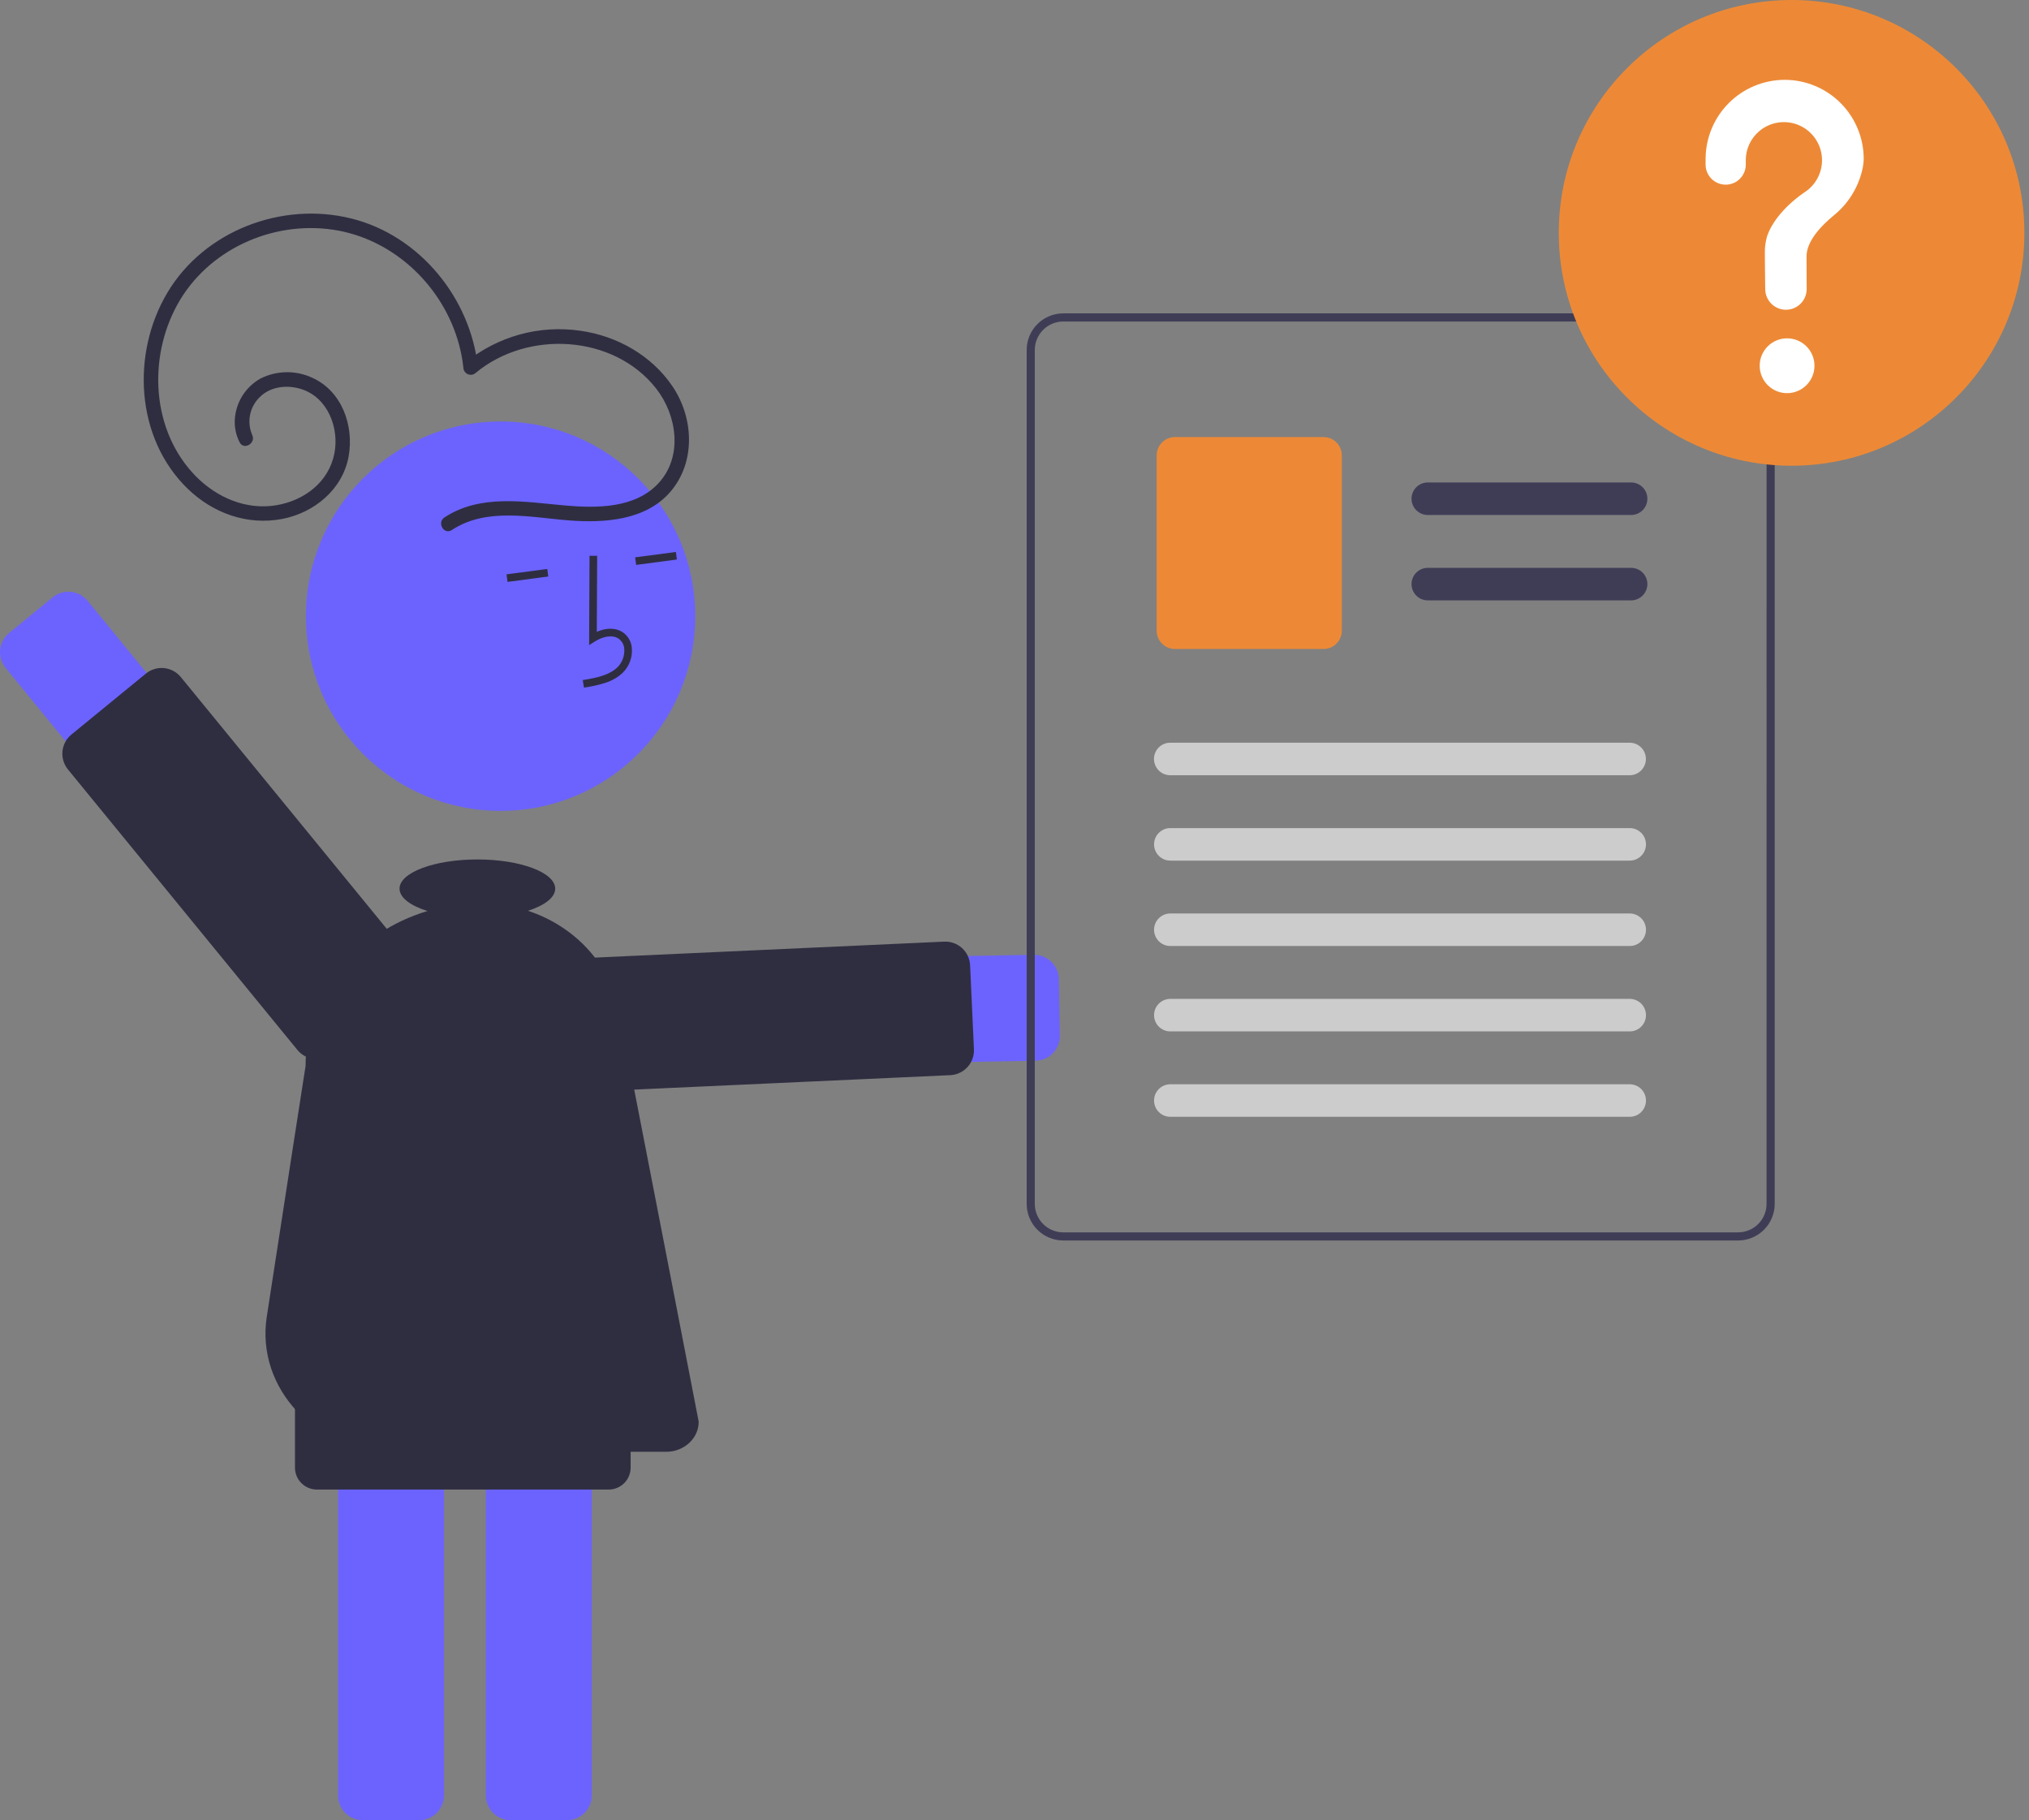 <svg width="194" height="174" viewBox="0 0 194 174" fill="none" xmlns="http://www.w3.org/2000/svg">
<rect x="0" y="0" width="194" height="174" fill="#808080" stroke="none"/>
<g id="undraw_pending_approval_xuu9 (1) 1" clip-path="url(#clip0_1746_16859)">
<path id="Vector" d="M99.006 101.402L56.814 102.144C56.148 102.157 55.486 102.038 54.866 101.795C54.245 101.552 53.679 101.189 53.2 100.727C52.72 100.265 52.336 99.713 52.07 99.102C51.804 98.492 51.661 97.834 51.649 97.168C51.638 96.502 51.757 95.841 52.002 95.221C52.246 94.601 52.61 94.036 53.073 93.557C53.537 93.079 54.09 92.696 54.701 92.431C55.312 92.166 55.97 92.025 56.636 92.015L98.828 91.273C99.457 91.262 100.065 91.501 100.517 91.938C100.97 92.375 101.23 92.974 101.241 93.603L101.336 98.988C101.347 99.59 101.128 100.173 100.725 100.62C100.322 101.066 99.764 101.343 99.165 101.394C99.112 101.398 99.059 101.401 99.006 101.402Z" fill="#6C63FF"/>
<path id="Vector_2" d="M90.86 102.778L56.245 104.358C55.934 104.372 55.623 104.325 55.33 104.219C55.037 104.113 54.768 103.951 54.538 103.741C54.308 103.531 54.121 103.277 53.989 102.995C53.857 102.713 53.781 102.408 53.767 102.097L53.401 94.072C53.372 93.443 53.594 92.829 54.019 92.365C54.443 91.9 55.034 91.623 55.662 91.594L90.278 90.014C90.589 89.999 90.9 90.047 91.193 90.153C91.486 90.258 91.755 90.421 91.985 90.631C92.215 90.841 92.401 91.094 92.534 91.376C92.666 91.659 92.741 91.964 92.755 92.275L93.122 100.3C93.149 100.913 92.938 101.512 92.533 101.973C92.128 102.434 91.561 102.72 90.95 102.772C90.92 102.775 90.89 102.777 90.86 102.778Z" fill="#2F2E41"/>
<path id="Vector_3" d="M32.32 171.628V126.736C32.321 126.107 32.571 125.504 33.016 125.06C33.461 124.615 34.063 124.365 34.692 124.364H40.079C40.708 124.365 41.31 124.615 41.755 125.06C42.2 125.504 42.45 126.107 42.451 126.736V171.628C42.45 172.257 42.2 172.86 41.755 173.305C41.31 173.749 40.708 173.999 40.079 174H34.692C34.063 173.999 33.461 173.749 33.016 173.305C32.571 172.86 32.321 172.257 32.32 171.628Z" fill="#6C63FF"/>
<path id="Vector_4" d="M46.453 171.628V126.736C46.454 126.107 46.704 125.504 47.149 125.06C47.593 124.615 48.196 124.365 48.825 124.364H54.212C54.84 124.365 55.443 124.615 55.888 125.06C56.333 125.504 56.583 126.107 56.584 126.736V171.628C56.583 172.257 56.333 172.86 55.888 173.305C55.443 173.749 54.84 173.999 54.212 174H48.825C48.196 173.999 47.593 173.749 47.149 173.305C46.704 172.86 46.454 172.257 46.453 171.628Z" fill="#6C63FF"/>
<path id="Vector_5" d="M47.862 77.514C58.141 77.514 66.473 69.181 66.473 58.903C66.473 48.624 58.141 40.291 47.862 40.291C37.583 40.291 29.25 48.624 29.25 58.903C29.25 69.181 37.583 77.514 47.862 77.514Z" fill="#6C63FF"/>
<path id="Vector_6" d="M57.934 65.257C58.532 65.061 59.082 64.738 59.545 64.311C59.853 64.007 60.089 63.638 60.239 63.232C60.389 62.826 60.449 62.393 60.413 61.961C60.394 61.654 60.303 61.356 60.149 61.089C59.995 60.822 59.782 60.595 59.525 60.425C58.86 59.998 57.97 59.996 57.063 60.396L57.098 53.13L56.368 53.127L56.327 61.668L56.89 61.315C57.542 60.905 58.473 60.617 59.131 61.039C59.294 61.151 59.428 61.298 59.525 61.47C59.621 61.642 59.676 61.834 59.687 62.031C59.711 62.352 59.666 62.675 59.555 62.978C59.444 63.28 59.268 63.555 59.041 63.783C58.235 64.553 57.06 64.794 55.719 65.009L55.834 65.73C56.547 65.635 57.249 65.477 57.934 65.257Z" fill="#2F2E41"/>
<path id="Vector_7" d="M64.624 52.763L60.727 53.278L60.822 54.001L64.719 53.486L64.624 52.763Z" fill="#2F2E41"/>
<path id="Vector_8" d="M52.327 54.387L48.43 54.902L48.525 55.625L52.422 55.111L52.327 54.387Z" fill="#2F2E41"/>
<path id="Vector_9" d="M8.377 57.433L35.099 90.093C35.52 90.608 35.836 91.201 36.029 91.838C36.221 92.475 36.286 93.143 36.22 93.805C36.154 94.467 35.958 95.11 35.644 95.696C35.329 96.283 34.902 96.801 34.387 97.223C33.872 97.644 33.279 97.96 32.642 98.152C32.005 98.344 31.337 98.409 30.675 98.342C30.013 98.276 29.37 98.08 28.784 97.765C28.198 97.45 27.679 97.023 27.258 96.508L0.536 63.848C0.339 63.607 0.191 63.33 0.101 63.031C0.011 62.733 -0.019 62.42 0.012 62.11C0.043 61.8 0.134 61.499 0.282 61.225C0.429 60.95 0.629 60.708 0.87 60.51L5.039 57.099C5.526 56.701 6.151 56.512 6.777 56.575C7.403 56.638 7.978 56.946 8.377 57.433Z" fill="#6C63FF"/>
<path id="Vector_10" d="M17.288 64.722L39.231 91.541C39.428 91.782 39.576 92.06 39.666 92.358C39.756 92.656 39.786 92.969 39.755 93.279C39.724 93.589 39.633 93.89 39.485 94.165C39.338 94.439 39.138 94.682 38.897 94.879L31.777 100.705C31.536 100.902 31.258 101.05 30.96 101.14C30.662 101.23 30.349 101.26 30.039 101.229C29.729 101.198 29.428 101.107 29.153 100.959C28.879 100.812 28.636 100.612 28.439 100.371L6.496 73.552C6.098 73.065 5.91 72.44 5.973 71.815C6.035 71.189 6.343 70.613 6.83 70.215L13.95 64.389C14.437 63.99 15.062 63.802 15.688 63.864C16.314 63.927 16.89 64.236 17.288 64.722Z" fill="#2F2E41"/>
<path id="Path 336" d="M169.419 32.119C169.151 31.482 168.701 30.938 168.127 30.553C167.552 30.169 166.878 29.961 166.186 29.956H101.662C100.734 29.957 99.845 30.326 99.189 30.981C98.533 31.637 98.165 32.526 98.164 33.454V115.084C98.165 116.011 98.533 116.9 99.189 117.556C99.845 118.212 100.734 118.581 101.662 118.581H166.189C167.116 118.58 168.005 118.211 168.661 117.556C169.316 116.9 169.685 116.011 169.686 115.084V33.454C169.688 32.996 169.598 32.542 169.421 32.119H169.419ZM168.907 115.084C168.906 115.805 168.62 116.497 168.109 117.007C167.599 117.517 166.908 117.804 166.186 117.805H101.662C100.94 117.804 100.248 117.518 99.738 117.008C99.228 116.498 98.941 115.806 98.941 115.084V33.455C98.942 32.733 99.229 32.042 99.739 31.532C100.249 31.021 100.94 30.735 101.662 30.733H166.189C166.732 30.736 167.263 30.899 167.712 31.204C168.162 31.509 168.511 31.941 168.714 32.445C168.754 32.546 168.788 32.648 168.817 32.752C168.878 32.981 168.91 33.217 168.91 33.455L168.907 115.084Z" fill="#3F3D56"/>
<path id="Path 337" d="M155.954 49.229H136.518C136.314 49.229 136.111 49.189 135.922 49.111C135.734 49.033 135.562 48.919 135.417 48.774C135.273 48.63 135.158 48.458 135.08 48.269C135.001 48.081 134.961 47.878 134.961 47.674C134.961 47.469 135.001 47.267 135.08 47.078C135.158 46.889 135.273 46.718 135.417 46.574C135.562 46.429 135.734 46.315 135.922 46.237C136.111 46.159 136.314 46.119 136.518 46.119H155.954C156.158 46.119 156.361 46.159 156.55 46.237C156.739 46.315 156.91 46.429 157.055 46.574C157.2 46.718 157.314 46.889 157.393 47.078C157.471 47.267 157.511 47.469 157.511 47.674C157.511 47.878 157.471 48.081 157.393 48.269C157.314 48.458 157.2 48.63 157.055 48.774C156.91 48.919 156.739 49.033 156.55 49.111C156.361 49.189 156.158 49.229 155.954 49.229Z" fill="#3F3D56"/>
<path id="Path 338" d="M155.954 57.392H136.518C136.314 57.392 136.111 57.352 135.922 57.274C135.734 57.196 135.562 57.081 135.417 56.937C135.273 56.793 135.158 56.621 135.08 56.432C135.001 56.243 134.961 56.041 134.961 55.837C134.961 55.632 135.001 55.43 135.08 55.241C135.158 55.052 135.273 54.881 135.417 54.736C135.562 54.592 135.734 54.477 135.922 54.399C136.111 54.321 136.314 54.281 136.518 54.282H155.954C156.158 54.281 156.361 54.321 156.55 54.399C156.739 54.477 156.91 54.592 157.055 54.736C157.2 54.881 157.314 55.052 157.393 55.241C157.471 55.43 157.511 55.632 157.511 55.837C157.511 56.041 157.471 56.243 157.393 56.432C157.314 56.621 157.2 56.793 157.055 56.937C156.91 57.081 156.739 57.196 156.55 57.274C156.361 57.352 156.158 57.392 155.954 57.392Z" fill="#3F3D56"/>
<path id="Path 339" d="M126.547 62.04H112.343C111.879 62.039 111.435 61.855 111.107 61.527C110.779 61.199 110.594 60.754 110.594 60.29V43.529C110.594 43.065 110.779 42.621 111.107 42.293C111.435 41.965 111.879 41.78 112.343 41.78H126.547C127.01 41.78 127.455 41.965 127.783 42.293C128.111 42.621 128.295 43.065 128.296 43.529V60.29C128.295 60.754 128.111 61.199 127.783 61.527C127.455 61.855 127.01 62.039 126.547 62.04Z" fill="#ED8936"/>
<path id="Path 340" d="M155.815 74.106H111.891C111.478 74.106 111.083 73.943 110.791 73.651C110.5 73.359 110.336 72.964 110.336 72.552C110.336 72.139 110.5 71.744 110.791 71.452C111.083 71.16 111.478 70.997 111.891 70.997H155.815C156.228 70.997 156.623 71.16 156.915 71.452C157.207 71.744 157.37 72.139 157.37 72.552C157.37 72.964 157.207 73.359 156.915 73.651C156.623 73.943 156.228 74.106 155.815 74.106Z" fill="#CCCCCC"/>
<path id="Path 341" d="M155.821 82.269H111.896C111.484 82.269 111.089 82.105 110.798 81.813C110.507 81.522 110.344 81.127 110.344 80.715C110.344 80.303 110.507 79.907 110.798 79.616C111.089 79.324 111.484 79.16 111.896 79.16H155.821C156.025 79.159 156.228 79.199 156.417 79.277C156.606 79.355 156.777 79.47 156.922 79.614C157.067 79.759 157.181 79.93 157.26 80.119C157.338 80.308 157.378 80.51 157.378 80.715C157.378 80.919 157.338 81.121 157.26 81.31C157.181 81.499 157.067 81.671 156.922 81.815C156.777 81.959 156.606 82.074 156.417 82.152C156.228 82.23 156.025 82.27 155.821 82.269Z" fill="#CCCCCC"/>
<path id="Path 342" d="M155.821 90.432H111.896C111.484 90.432 111.089 90.268 110.798 89.976C110.507 89.684 110.344 89.289 110.344 88.877C110.344 88.466 110.507 88.07 110.798 87.779C111.089 87.487 111.484 87.323 111.896 87.323H155.821C156.025 87.322 156.228 87.362 156.417 87.44C156.606 87.518 156.777 87.633 156.922 87.777C157.067 87.921 157.181 88.093 157.26 88.282C157.338 88.471 157.378 88.673 157.378 88.877C157.378 89.082 157.338 89.284 157.26 89.473C157.181 89.662 157.067 89.833 156.922 89.978C156.777 90.122 156.606 90.237 156.417 90.315C156.228 90.393 156.025 90.433 155.821 90.432Z" fill="#CCCCCC"/>
<path id="Path 343" d="M155.821 98.595H111.896C111.484 98.595 111.089 98.43 110.798 98.139C110.507 97.847 110.344 97.452 110.344 97.04C110.344 96.628 110.507 96.233 110.798 95.942C111.089 95.65 111.484 95.486 111.896 95.485H155.821C156.025 95.485 156.228 95.525 156.417 95.603C156.606 95.681 156.777 95.796 156.922 95.94C157.067 96.084 157.181 96.256 157.26 96.445C157.338 96.633 157.378 96.836 157.378 97.04C157.378 97.245 157.338 97.447 157.26 97.636C157.181 97.825 157.067 97.996 156.922 98.141C156.777 98.285 156.606 98.4 156.417 98.478C156.228 98.555 156.025 98.596 155.821 98.595Z" fill="#CCCCCC"/>
<path id="Path 344" d="M155.821 106.758H111.896C111.484 106.758 111.089 106.594 110.798 106.302C110.507 106.01 110.344 105.615 110.344 105.203C110.344 104.791 110.507 104.396 110.798 104.105C111.089 103.813 111.484 103.649 111.896 103.648H155.821C156.025 103.648 156.228 103.688 156.417 103.766C156.606 103.844 156.777 103.959 156.922 104.103C157.067 104.247 157.181 104.419 157.26 104.608C157.338 104.797 157.378 104.999 157.378 105.203C157.378 105.408 157.338 105.61 157.26 105.799C157.181 105.988 157.067 106.159 156.922 106.304C156.777 106.448 156.606 106.563 156.417 106.641C156.228 106.719 156.025 106.759 155.821 106.758Z" fill="#CCCCCC"/>
<path id="Ellipse 44" d="M171.299 44.52C183.593 44.52 193.559 34.554 193.559 22.26C193.559 9.966 183.593 0 171.299 0C159.005 0 149.039 9.966 149.039 22.26C149.039 34.554 159.005 44.52 171.299 44.52Z" fill="#ED8936"/>
<path id="Vector_11" d="M170.869 37.582C172.316 37.582 173.488 36.409 173.488 34.962C173.488 33.516 172.316 32.343 170.869 32.343C169.423 32.343 168.25 33.516 168.25 34.962C168.25 36.409 169.423 37.582 170.869 37.582Z" fill="white"/>
<path id="Vector_12" d="M170.582 7.632C168.608 7.651 166.719 8.441 165.317 9.832C163.916 11.223 163.113 13.106 163.079 15.08C163.078 15.118 163.078 15.384 163.078 15.732C163.078 16.241 163.281 16.73 163.641 17.09C164.001 17.45 164.49 17.653 164.999 17.653C165.509 17.653 165.998 17.45 166.359 17.09C166.719 16.729 166.922 16.24 166.922 15.73V15.729C166.922 15.492 166.921 15.329 166.921 15.318C166.921 14.686 167.086 14.064 167.399 13.514C167.712 12.965 168.163 12.506 168.707 12.183C169.251 11.861 169.87 11.685 170.502 11.674C171.135 11.663 171.759 11.817 172.314 12.12C172.869 12.424 173.336 12.867 173.668 13.405C174 13.944 174.186 14.559 174.208 15.191C174.229 15.824 174.086 16.451 173.793 17.011C173.499 17.571 173.064 18.045 172.531 18.386L172.532 18.387C172.532 18.387 169.797 20.148 168.963 22.563L168.964 22.563C168.818 23.058 168.743 23.571 168.744 24.087C168.744 24.299 168.756 26.155 168.78 27.662C168.789 28.181 169.001 28.677 169.372 29.041C169.742 29.406 170.241 29.61 170.761 29.61C171.021 29.61 171.279 29.559 171.519 29.459C171.76 29.36 171.978 29.214 172.162 29.03C172.346 28.846 172.492 28.627 172.591 28.387C172.691 28.147 172.742 27.889 172.742 27.629L172.742 27.617C172.734 26.237 172.729 24.631 172.729 24.514C172.729 23.031 174.16 21.554 175.335 20.59C176.695 19.488 177.651 17.966 178.053 16.263C178.14 15.912 178.187 15.552 178.196 15.19C178.196 14.198 178 13.215 177.62 12.298C177.24 11.381 176.683 10.547 175.982 9.845C175.28 9.144 174.446 8.587 173.529 8.207C172.612 7.827 171.629 7.632 170.637 7.632C170.619 7.632 170.6 7.632 170.582 7.632Z" fill="white"/>
<path id="Vector_13" d="M43.2 50.668C46.532 48.477 50.72 49.463 54.424 49.749C57.77 50.008 61.737 49.753 64.091 47.019C66.539 44.174 66.335 39.951 64.307 36.942C62.312 33.981 58.999 32.111 55.495 31.618C53.553 31.333 51.574 31.456 49.682 31.978C47.791 32.501 46.028 33.411 44.508 34.652L45.699 35.145C45.005 28.51 40.126 22.511 33.581 20.884C26.958 19.238 19.552 22.048 16.018 27.953C12.535 33.774 12.948 41.897 17.962 46.735C20.369 49.058 23.645 50.242 26.969 49.61C30.034 49.028 32.758 46.793 33.332 43.637C33.864 40.712 32.702 37.389 29.856 36.111C29.078 35.748 28.227 35.566 27.368 35.58C26.509 35.594 25.664 35.803 24.897 36.19C24.203 36.581 23.616 37.138 23.19 37.811C22.763 38.483 22.51 39.252 22.453 40.046C22.4 40.816 22.557 41.585 22.907 42.272C23.302 43.078 24.505 42.372 24.111 41.568C23.857 40.977 23.785 40.323 23.904 39.69C24.023 39.058 24.328 38.475 24.78 38.017C25.814 36.936 27.447 36.757 28.821 37.198C31.336 38.007 32.447 40.892 31.973 43.34C31.442 46.081 29.102 47.843 26.437 48.294C23.539 48.784 20.713 47.56 18.701 45.502C14.488 41.192 14.123 34.25 16.965 29.106C19.848 23.887 25.998 21.085 31.857 21.96C37.649 22.826 42.42 27.382 43.906 33C44.094 33.703 44.227 34.421 44.304 35.145C44.308 35.281 44.352 35.413 44.429 35.524C44.507 35.636 44.615 35.723 44.74 35.775C44.866 35.827 45.004 35.842 45.138 35.817C45.271 35.793 45.395 35.731 45.495 35.639C50.444 31.528 58.677 31.968 62.736 37.14C64.726 39.676 65.313 43.615 62.988 46.162C60.775 48.588 57.1 48.591 54.077 48.325C50.21 47.985 45.959 47.186 42.496 49.463C41.748 49.954 42.447 51.163 43.2 50.668Z" fill="#2F2E41"/>
<path id="Vector_14" d="M58.204 142.391H30.296C29.741 142.39 29.209 142.169 28.817 141.777C28.424 141.385 28.204 140.853 28.203 140.298V130.995C28.204 130.44 28.424 129.908 28.817 129.516C29.209 129.123 29.741 128.903 30.296 128.902H58.204C58.759 128.903 59.291 129.123 59.683 129.516C60.075 129.908 60.296 130.44 60.297 130.995V140.298C60.296 140.853 60.075 141.385 59.683 141.777C59.291 142.169 58.759 142.39 58.204 142.391Z" fill="#2F2E41"/>
<path id="Vector_15" d="M59.155 96.527C58.282 92.059 54.888 88.52 50.483 87.065C52.074 86.553 53.085 85.795 53.085 84.948C53.085 83.406 49.753 82.157 45.643 82.157C41.533 82.157 38.201 83.406 38.201 84.948C38.201 85.808 39.24 86.576 40.871 87.088C34.118 89.101 29.217 94.978 29.217 101.898C29.217 101.898 27.138 115.223 25.506 125.875C24.462 132.69 30.167 138.781 37.592 138.781H63.703C65.414 138.781 66.805 137.491 66.805 135.905C66.805 135.905 61.994 111.042 59.155 96.527Z" fill="#2F2E41"/>
</g>
<defs>
<clipPath id="clip0_1746_16859">
<rect width="193.556" height="174" fill="white"/>
</clipPath>
</defs>
</svg>

